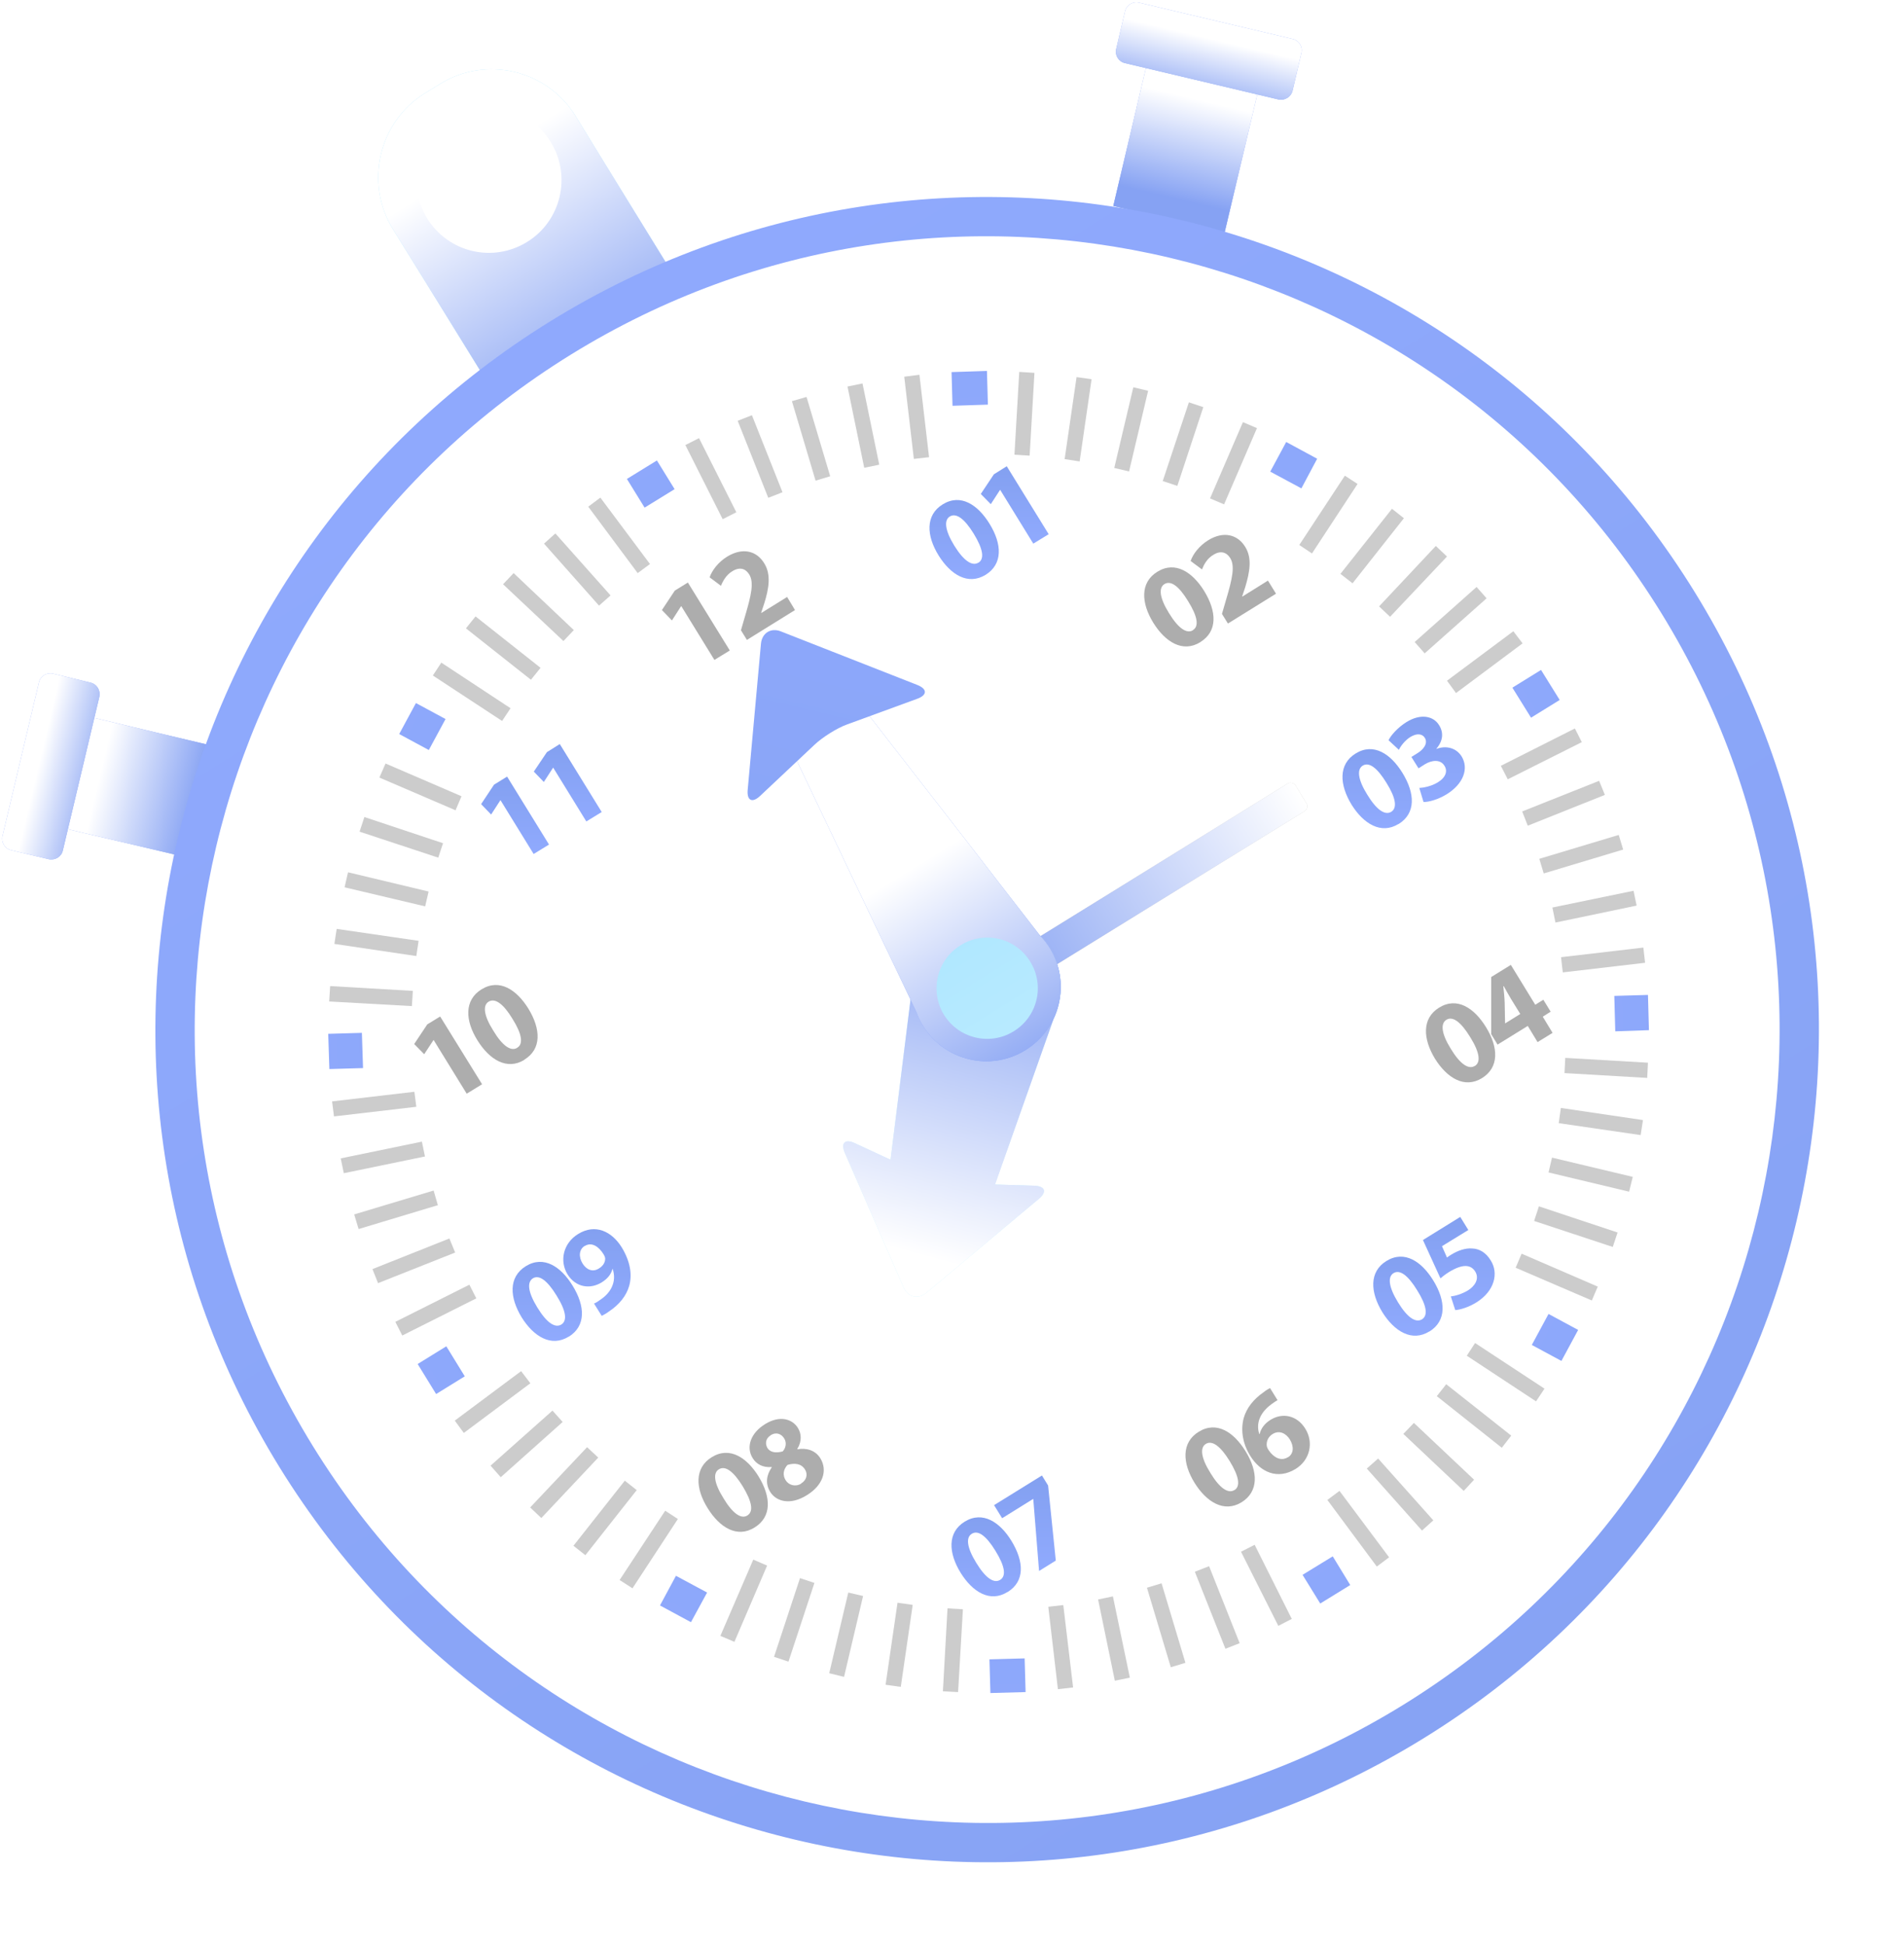 <svg width="230" height="235" viewBox="0 0 230 235" fill="none" xmlns="http://www.w3.org/2000/svg">
<path d="M81.305 33.113C84.744 38.695 83.001 46.068 77.449 49.511L75.59 50.65C70.037 54.093 62.673 52.348 59.234 46.766L47.455 27.67C44.017 22.088 45.759 14.715 51.312 11.273L53.17 10.133C58.723 6.691 66.088 8.435 69.526 14.017L81.305 33.113Z" fill="url(#paint0_linear_200_2)"/>
<path style="mix-blend-mode:multiply" d="M81.305 33.113C84.744 38.695 83.001 46.068 77.449 49.511L75.59 50.65C70.037 54.093 62.673 52.348 59.234 46.766L47.455 27.67C44.017 22.088 45.759 14.715 51.312 11.273L53.17 10.133C58.723 6.691 66.088 8.435 69.526 14.017L81.305 33.113Z" fill="url(#paint1_linear_200_2)"/>
<path d="M63.672 29.229C59.536 31.787 54.146 30.508 51.591 26.368C49.058 22.251 50.336 16.832 54.448 14.296C58.584 11.738 63.974 13.017 66.529 17.157C69.062 21.274 67.784 26.693 63.672 29.229Z" fill="white"/>
<path d="M28.033 90.655L24.85 104.122L6.403 99.749L9.586 86.306L28.033 90.655Z" fill="url(#paint2_linear_200_2)"/>
<path style="mix-blend-mode:multiply" d="M28.033 90.655L24.85 104.122L6.403 99.749L9.586 86.306L28.033 90.655Z" fill="url(#paint3_linear_200_2)"/>
<path d="M10.957 82.468C11.7 82.654 12.165 83.398 12.002 84.166L7.588 102.75C7.425 103.494 6.659 103.959 5.892 103.797L1.338 102.703C0.595 102.541 0.13 101.773 0.293 101.029L4.707 82.422C4.87 81.677 5.636 81.212 6.38 81.375L10.957 82.468Z" fill="url(#paint4_linear_200_2)"/>
<path style="mix-blend-mode:multiply" d="M10.957 82.468C11.7 82.654 12.165 83.398 12.002 84.166L7.588 102.75C7.425 103.494 6.659 103.959 5.892 103.797L1.338 102.703C0.595 102.541 0.13 101.773 0.293 101.029L4.707 82.422C4.87 81.677 5.636 81.212 6.38 81.375L10.957 82.468Z" fill="url(#paint5_linear_200_2)"/>
<path d="M147.937 28.066L134.485 24.879L138.853 6.412L152.304 9.598L147.937 28.066Z" fill="url(#paint6_linear_200_2)"/>
<path style="mix-blend-mode:multiply" d="M147.937 28.066L134.485 24.879L138.853 6.412L152.304 9.598L147.937 28.066Z" fill="url(#paint7_linear_200_2)"/>
<path d="M156.138 10.97C155.952 11.715 155.185 12.18 154.442 12.017L135.879 7.621C135.112 7.435 134.648 6.667 134.833 5.923L135.902 1.364C136.088 0.597 136.855 0.132 137.598 0.318L156.161 4.714C156.904 4.877 157.392 5.644 157.206 6.388L156.138 10.97Z" fill="url(#paint8_linear_200_2)"/>
<path style="mix-blend-mode:multiply" d="M156.138 10.97C155.952 11.715 155.185 12.18 154.442 12.017L135.879 7.621C135.112 7.435 134.648 6.667 134.833 5.923L135.902 1.364C136.088 0.597 136.855 0.132 137.598 0.318L156.161 4.714C156.904 4.877 157.392 5.644 157.206 6.388L156.138 10.97Z" fill="url(#paint9_linear_200_2)"/>
<g filter="url(#filter0_d_200_2)">
<path d="M172.006 204.973C124.797 234.14 62.905 219.486 33.748 172.224C4.614 124.939 19.274 62.977 66.483 33.811C113.692 4.621 175.607 19.297 204.74 66.559C233.874 113.821 219.238 175.806 172.006 204.973Z" fill="url(#paint10_linear_200_2)"/>
<path style="mix-blend-mode:multiply" d="M169.52 200.949C124.565 228.72 65.577 214.765 37.791 169.689C10.027 124.66 24.014 65.606 68.969 37.834C113.947 10.04 172.912 24.019 200.675 69.048C228.461 114.124 214.521 173.155 169.52 200.949V200.949Z" fill="url(#paint11_radial_200_2)"/>
<path d="M163.688 191.483C123.96 216.044 71.803 203.694 47.246 163.875C22.712 124.055 35.049 71.862 74.8 47.301C114.574 22.716 166.685 35.067 191.242 74.886C215.799 114.728 203.463 166.921 163.688 191.483V191.483Z" fill="white"/>
<path d="M81.491 54.093L77.867 56.325L75.729 52.86L79.354 50.627L81.491 54.093Z" fill="url(#paint12_linear_200_2)"/>
<path d="M163.108 186.482L159.483 188.715L157.346 185.249L160.993 183.017L163.108 186.482Z" fill="url(#paint13_linear_200_2)"/>
<path d="M53.821 81.864L51.8 85.608L48.222 83.678L50.243 79.933L53.821 81.864Z" fill="url(#paint14_linear_200_2)"/>
<path d="M190.638 155.664L188.617 159.409L185.039 157.478L187.06 153.734L190.638 155.664Z" fill="url(#paint15_linear_200_2)"/>
<path d="M43.715 119.776L43.854 124.032L39.788 124.148L39.649 119.892L43.715 119.776Z" fill="url(#paint16_linear_200_2)"/>
<path d="M199.072 115.194L199.188 119.45L195.122 119.59L195.006 115.31L199.072 115.194Z" fill="url(#paint17_linear_200_2)"/>
<path d="M53.914 157.641L56.144 161.269L52.682 163.409L50.452 159.781L53.914 157.641Z" fill="url(#paint18_linear_200_2)"/>
<path d="M186.154 75.933L188.408 79.561L184.946 81.701L182.693 78.073L186.154 75.933Z" fill="url(#paint19_linear_200_2)"/>
<path d="M81.654 185.366L85.417 187.389L83.466 190.971L79.725 188.948L81.654 185.366Z" fill="url(#paint20_linear_200_2)"/>
<path d="M155.371 48.394L159.111 50.418L157.206 53.999L153.443 51.976L155.371 48.394Z" fill="url(#paint21_linear_200_2)"/>
<path d="M119.523 195.46L123.774 195.344L123.891 199.414L119.639 199.53L119.523 195.46Z" fill="url(#paint22_linear_200_2)"/>
<path d="M114.946 39.951L119.221 39.812L119.337 43.882L115.062 44.021L114.946 39.951Z" fill="url(#paint23_linear_200_2)"/>
<path d="M78.517 63.14L77.03 64.234L71.06 56.209L72.523 55.116L78.517 63.14Z" fill="#CCCCCC"/>
<path d="M167.801 183.133L166.314 184.249L160.343 176.202L161.807 175.109L167.801 183.133Z" fill="#CCCCCC"/>
<path d="M73.755 66.931L72.361 68.164L65.716 60.675L67.087 59.442L73.755 66.931Z" fill="#CCCCCC"/>
<path d="M173.144 178.667L171.773 179.9L165.106 172.411L166.476 171.201L173.144 178.667Z" fill="#CCCCCC"/>
<path d="M69.317 71.118L68.063 72.444L60.768 65.582L62.045 64.233L69.317 71.118Z" fill="#CCCCCC"/>
<path d="M178.069 173.76L176.815 175.109L169.52 168.224L170.798 166.898L178.069 173.76Z" fill="#CCCCCC"/>
<path d="M65.298 75.677L64.136 77.119L56.284 70.909L57.445 69.467L65.298 75.677Z" fill="#CCCCCC"/>
<path d="M182.553 168.433L181.415 169.899L173.562 163.665L174.701 162.223L182.553 168.433Z" fill="#CCCCCC"/>
<path d="M61.674 80.561L60.651 82.096L52.288 76.607L53.31 75.049L61.674 80.561Z" fill="#CCCCCC"/>
<path d="M186.573 162.758L185.55 164.293L177.187 158.781L178.186 157.246L186.573 162.758Z" fill="#CCCCCC"/>
<path d="M55.749 91.191L55.029 92.888L45.829 88.934L46.572 87.237L55.749 91.191Z" fill="#CCCCCC"/>
<path d="M193.008 150.431L192.288 152.106L183.088 148.151L183.808 146.454L193.008 150.431Z" fill="#CCCCCC"/>
<path d="M53.519 96.866L52.938 98.61L43.436 95.47L44.017 93.703L53.519 96.866Z" fill="#CCCCCC"/>
<path d="M195.401 143.895L194.82 145.64L185.318 142.5L185.899 140.732L195.401 143.895Z" fill="#CCCCCC"/>
<path d="M51.776 102.704L51.358 104.495L41.624 102.192L42.042 100.378L51.776 102.704Z" fill="#CCCCCC"/>
<path d="M197.236 137.174L196.795 138.964L187.06 136.639L187.479 134.848L197.236 137.174Z" fill="#CCCCCC"/>
<path d="M50.568 108.658L50.29 110.496L40.392 109.03L40.671 107.216L50.568 108.658Z" fill="#CCCCCC"/>
<path d="M198.468 130.312L198.189 132.126L188.292 130.684L188.547 128.847L198.468 130.312Z" fill="#CCCCCC"/>
<path d="M49.871 114.705L49.755 116.543L39.765 115.984L39.881 114.124L49.871 114.705Z" fill="#CCCCCC"/>
<path d="M199.071 123.381L198.979 125.218L188.989 124.637L189.081 122.799L199.071 123.381Z" fill="#CCCCCC"/>
<path d="M50.057 126.893L50.29 128.707L40.346 129.87L40.114 128.056L50.057 126.893Z" fill="#CCCCCC"/>
<path d="M198.514 109.472L198.723 111.309L188.78 112.472L188.571 110.635L198.514 109.472Z" fill="#CCCCCC"/>
<path d="M50.963 132.917L51.335 134.708L41.531 136.731L41.159 134.941L50.963 132.917Z" fill="#CCCCCC"/>
<path d="M197.329 102.611L197.701 104.402L187.897 106.448L187.525 104.634L197.329 102.611Z" fill="#CCCCCC"/>
<path d="M52.381 138.825L52.892 140.592L43.32 143.476L42.785 141.709L52.381 138.825Z" fill="#CCCCCC"/>
<path d="M195.54 95.865L196.075 97.633L186.48 100.517L185.945 98.75L195.54 95.865Z" fill="#CCCCCC"/>
<path d="M54.286 144.616L54.983 146.314L45.666 150.012L44.993 148.314L54.286 144.616Z" fill="#CCCCCC"/>
<path d="M193.171 89.33L193.867 91.028L184.551 94.749L183.877 93.028L193.171 89.33Z" fill="#CCCCCC"/>
<path d="M56.702 150.198L57.538 151.85L48.594 156.339L47.757 154.687L56.702 150.198Z" fill="#CCCCCC"/>
<path d="M190.243 83.003L191.08 84.655L182.135 89.144L181.299 87.516L190.243 83.003Z" fill="#CCCCCC"/>
<path d="M62.951 160.642L64.067 162.107L56.028 168.108L54.936 166.619L62.951 160.642Z" fill="#CCCCCC"/>
<path d="M182.809 71.258L183.924 72.723L175.885 78.724L174.793 77.235L182.809 71.258Z" fill="#CCCCCC"/>
<path d="M66.738 165.409L67.969 166.782L60.489 173.457L59.257 172.061L66.738 165.409Z" fill="#CCCCCC"/>
<path d="M178.371 65.908L179.579 67.28L172.098 73.932L170.89 72.56L178.371 65.908Z" fill="#CCCCCC"/>
<path d="M70.92 169.829L72.268 171.085L65.391 178.388L64.043 177.109L70.92 169.829Z" fill="#CCCCCC"/>
<path d="M173.446 60.954L174.793 62.233L167.917 69.513L166.592 68.257L173.446 60.954Z" fill="#CCCCCC"/>
<path d="M75.474 173.876L76.914 175.015L70.711 182.877L69.271 181.737L75.474 173.876Z" fill="#CCCCCC"/>
<path d="M168.149 56.465L169.589 57.605L163.386 65.466L161.922 64.326L168.149 56.465Z" fill="#CCCCCC"/>
<path d="M80.353 177.504L81.886 178.504L76.403 186.877L74.847 185.877L80.353 177.504Z" fill="#CCCCCC"/>
<path d="M162.457 52.464L163.99 53.465L158.484 61.861L156.951 60.838L162.457 52.464Z" fill="#CCCCCC"/>
<path d="M90.993 183.412L92.666 184.133L88.716 193.344L87.02 192.623L90.993 183.412Z" fill="#CCCCCC"/>
<path d="M150.144 45.998L151.84 46.72L147.867 55.93L146.171 55.209L150.144 45.998Z" fill="#CCCCCC"/>
<path d="M96.639 185.645L98.381 186.226L95.245 195.739L93.502 195.158L96.639 185.645Z" fill="#CCCCCC"/>
<path d="M143.615 43.603L145.358 44.184L142.221 53.697L140.456 53.116L143.615 43.603Z" fill="#CCCCCC"/>
<path d="M102.47 187.389L104.259 187.808L101.959 197.577L100.17 197.135L102.47 187.389Z" fill="#CCCCCC"/>
<path d="M136.901 41.789L138.69 42.207L136.39 51.953L134.601 51.534L136.901 41.789Z" fill="#CCCCCC"/>
<path d="M108.418 188.622L110.253 188.878L108.813 198.786L106.977 198.53L108.418 188.622Z" fill="#CCCCCC"/>
<path d="M130.047 40.556L131.86 40.812L130.419 50.743L128.607 50.464L130.047 40.556Z" fill="#CCCCCC"/>
<path d="M114.458 189.297L116.317 189.413L115.736 199.414L113.901 199.321L114.458 189.297Z" fill="#CCCCCC"/>
<path d="M123.124 39.928L124.959 40.044L124.379 50.046L122.543 49.929L123.124 39.928Z" fill="#CCCCCC"/>
<path d="M126.632 189.11L128.444 188.901L129.629 198.856L127.794 199.065L126.632 189.11Z" fill="#CCCCCC"/>
<path d="M109.231 40.509L111.066 40.277L112.228 50.232L110.392 50.441L109.231 40.509Z" fill="#CCCCCC"/>
<path d="M132.649 188.227L134.438 187.854L136.483 197.67L134.67 198.042L132.649 188.227Z" fill="#CCCCCC"/>
<path d="M102.377 41.696L104.189 41.324L106.211 51.139L104.398 51.511L102.377 41.696Z" fill="#CCCCCC"/>
<path d="M138.55 186.808L140.316 186.273L143.197 195.879L141.431 196.414L138.55 186.808Z" fill="#CCCCCC"/>
<path d="M95.663 43.463L97.429 42.952L100.286 52.534L98.52 53.069L95.663 43.463Z" fill="#CCCCCC"/>
<path d="M144.335 184.877L146.055 184.203L149.749 193.506L148.029 194.181L144.335 184.877Z" fill="#CCCCCC"/>
<path d="M89.111 45.836L90.831 45.161L94.525 54.465L92.805 55.139L89.111 45.836Z" fill="#CCCCCC"/>
<path d="M149.911 182.458L151.561 181.621L156.045 190.576L154.418 191.413L149.911 182.458Z" fill="#CCCCCC"/>
<path d="M82.792 48.766L84.441 47.929L88.949 56.884L87.299 57.721L82.792 48.766Z" fill="#CCCCCC"/>
<path fill-rule="evenodd" clip-rule="evenodd" d="M172.656 155.85C170.542 157.153 168.428 155.827 166.987 153.524C165.524 151.129 165.361 148.64 167.475 147.337C169.659 145.988 171.727 147.407 173.121 149.663C174.677 152.175 174.747 154.571 172.679 155.85H172.656ZM171.773 154.385C172.517 153.92 172.354 152.733 171.192 150.873C170.077 149.059 169.101 148.338 168.335 148.803C167.615 149.245 167.731 150.454 168.869 152.315C170.031 154.222 171.03 154.827 171.773 154.385Z" fill="url(#paint24_linear_200_2)"/>
<path d="M177.372 143.593L174.189 145.547L174.793 146.919C174.956 146.803 175.095 146.686 175.305 146.57C176.094 146.082 177 145.756 177.837 145.826C178.696 145.849 179.51 146.314 180.09 147.291C181.043 148.803 180.555 150.966 178.348 152.338C177.372 152.943 176.396 153.222 175.792 153.269L175.258 151.617C175.723 151.571 176.606 151.338 177.349 150.873C178.139 150.384 178.743 149.501 178.209 148.617C177.674 147.756 176.698 147.663 175.049 148.663C174.608 148.942 174.306 149.175 174.003 149.431L171.889 144.802L176.396 142.011L177.372 143.593Z" fill="url(#paint25_linear_200_2)"/>
<path fill-rule="evenodd" clip-rule="evenodd" d="M121.707 187.32C119.592 188.645 117.478 187.32 116.038 184.994C114.574 182.621 114.412 180.133 116.526 178.83C118.71 177.481 120.801 178.9 122.171 181.133C123.728 183.668 123.798 186.04 121.73 187.32H121.707ZM120.824 185.854C121.567 185.389 121.405 184.226 120.243 182.342C119.128 180.528 118.152 179.807 117.385 180.295C116.665 180.737 116.781 181.923 117.92 183.784C119.081 185.691 120.08 186.319 120.824 185.854V185.854Z" fill="url(#paint26_linear_200_2)"/>
<path d="M125.865 173.248L126.609 174.457L127.538 183.528L125.517 184.784L124.82 176.109L124.797 176.085L121.056 178.411L120.08 176.83L125.865 173.248Z" fill="url(#paint27_linear_200_2)"/>
<path fill-rule="evenodd" clip-rule="evenodd" d="M179.022 125.242C176.908 126.544 174.794 125.218 173.353 122.916C171.89 120.52 171.727 118.031 173.841 116.729C176.025 115.38 178.093 116.799 179.487 119.055C181.043 121.567 181.09 123.962 179.022 125.242ZM178.162 123.776C178.906 123.311 178.743 122.125 177.582 120.264C176.466 118.45 175.491 117.729 174.724 118.194C174.004 118.636 174.097 119.845 175.258 121.706C176.397 123.59 177.419 124.218 178.139 123.776H178.162Z" fill="#ADADAD"/>
<path fill-rule="evenodd" clip-rule="evenodd" d="M185.736 120.892L184.551 118.938L180.904 121.194L180.137 119.938V113.03L182.507 111.565L185.457 116.38L186.433 115.775L187.316 117.217L186.363 117.822L187.548 119.776L185.736 120.892ZM183.645 117.496L182.53 115.682C182.228 115.194 181.949 114.659 181.647 114.124L181.601 114.147C181.67 114.845 181.74 115.449 181.763 116.147L181.81 118.613V118.636L183.645 117.496Z" fill="#ADADAD"/>
<path fill-rule="evenodd" clip-rule="evenodd" d="M91.156 179.528C89.042 180.854 86.928 179.528 85.487 177.202C84 174.829 83.861 172.341 85.975 171.038C88.159 169.689 90.227 171.108 91.621 173.341C93.177 175.876 93.224 178.249 91.156 179.528ZM90.296 178.062C91.04 177.597 90.854 176.434 89.716 174.55C88.6 172.736 87.601 172.015 86.835 172.504C86.115 172.946 86.231 174.132 87.392 175.992C88.531 177.9 89.553 178.528 90.273 178.086L90.296 178.062Z" fill="#ADADAD"/>
<path fill-rule="evenodd" clip-rule="evenodd" d="M92.387 167.061C94.292 165.875 95.779 166.503 96.383 167.503C96.825 168.201 96.871 169.131 96.314 170.038L96.337 170.085C97.313 169.899 98.451 170.131 99.102 171.178C100.008 172.666 99.38 174.457 97.475 175.62C95.408 176.923 93.712 176.341 93.038 175.225C92.434 174.248 92.573 173.201 93.224 172.271V172.224C92.155 172.317 91.365 171.876 90.924 171.154C90.064 169.782 90.738 168.084 92.364 167.084L92.387 167.061ZM96.755 174.225C97.429 173.829 97.615 173.108 97.243 172.527C96.802 171.806 96.012 171.713 95.129 171.969C94.618 172.527 94.525 173.201 94.896 173.806C95.245 174.387 96.035 174.667 96.755 174.248V174.225ZM93.108 168.387C92.457 168.782 92.411 169.433 92.713 169.945C93.061 170.48 93.758 170.55 94.548 170.34C94.92 169.945 95.059 169.294 94.734 168.782C94.432 168.27 93.828 167.945 93.131 168.363L93.108 168.387Z" fill="#ADADAD"/>
<path fill-rule="evenodd" clip-rule="evenodd" d="M168.939 94.54C166.825 95.842 164.71 94.517 163.27 92.214C161.806 89.818 161.644 87.33 163.758 86.027C165.942 84.678 168.009 86.097 169.403 88.353C170.96 90.865 171.03 93.261 168.962 94.54H168.939ZM168.056 93.075C168.799 92.609 168.637 91.423 167.475 89.562C166.36 87.748 165.384 87.027 164.618 87.492C163.897 87.934 164.013 89.144 165.152 90.981C166.313 92.888 167.312 93.516 168.056 93.075Z" fill="url(#paint28_linear_200_2)"/>
<path d="M171.448 90.191C171.913 90.167 172.888 90.004 173.678 89.516C174.677 88.911 174.886 88.12 174.491 87.516C174.004 86.702 172.958 86.818 172.122 87.33L171.355 87.818L170.495 86.446L171.239 85.981C171.889 85.585 172.54 84.841 172.122 84.143C171.82 83.655 171.192 83.538 170.379 84.027C169.705 84.445 169.171 85.166 168.985 85.585L167.731 84.422C168.033 83.817 168.823 82.91 169.891 82.236C171.611 81.166 173.167 81.492 173.841 82.608C174.399 83.492 174.329 84.492 173.516 85.446L173.539 85.469C174.631 85.05 175.885 85.306 176.559 86.376C177.442 87.818 176.815 89.679 174.747 90.958C173.678 91.609 172.61 91.888 171.959 91.888L171.448 90.191Z" fill="url(#paint29_linear_200_2)"/>
<path fill-rule="evenodd" clip-rule="evenodd" d="M68.69 156.478C66.576 157.781 64.462 156.455 63.021 154.152C61.557 151.757 61.395 149.291 63.509 147.966C65.693 146.617 67.761 148.035 69.154 150.291C70.711 152.803 70.781 155.199 68.713 156.478H68.69ZM67.807 155.013C68.55 154.548 68.388 153.362 67.226 151.501C66.111 149.687 65.135 148.966 64.369 149.431C63.648 149.896 63.765 151.082 64.903 152.943C66.065 154.85 67.064 155.455 67.807 155.013Z" fill="url(#paint30_linear_200_2)"/>
<path fill-rule="evenodd" clip-rule="evenodd" d="M71.757 152.478C72.035 152.361 72.245 152.222 72.593 151.966C73.174 151.571 73.662 151.036 73.917 150.454C74.243 149.756 74.243 149.012 74.01 148.291H73.987C73.824 148.919 73.429 149.454 72.686 149.919C71.292 150.78 69.549 150.547 68.55 148.942C67.575 147.338 68.016 145.198 69.828 144.081C71.919 142.779 73.917 143.779 75.102 145.686C76.148 147.407 76.38 148.989 76.008 150.338C75.66 151.547 74.823 152.594 73.569 153.431C73.267 153.664 72.918 153.85 72.686 153.966L71.757 152.478ZM70.618 145.523C69.968 145.919 69.852 146.803 70.386 147.663C70.827 148.361 71.571 148.733 72.337 148.245C72.895 147.919 73.104 147.454 73.104 147.058C73.104 146.896 73.034 146.733 72.895 146.5C72.361 145.64 71.501 144.988 70.641 145.523H70.618Z" fill="url(#paint31_linear_200_2)"/>
<path fill-rule="evenodd" clip-rule="evenodd" d="M144.986 72.583C142.872 73.886 140.758 72.56 139.317 70.234C137.853 67.862 137.691 65.373 139.805 64.07C141.989 62.721 144.057 64.14 145.451 66.373C147.007 68.908 147.077 71.281 145.009 72.56L144.986 72.583ZM144.103 71.118C144.847 70.676 144.684 69.49 143.522 67.629C142.407 65.792 141.431 65.094 140.665 65.559C139.944 66.001 140.061 67.21 141.199 69.048C142.361 70.955 143.36 71.583 144.103 71.141V71.118Z" fill="#ADADAD"/>
<path d="M148.331 70.327L147.611 69.164L148.076 67.559C148.889 64.838 149.191 63.373 148.61 62.419C148.192 61.745 147.472 61.442 146.542 62.047C145.822 62.466 145.427 63.21 145.195 63.791L143.824 62.768C144.126 61.907 144.87 60.931 145.962 60.256C147.82 59.116 149.516 59.581 150.422 61.07C151.282 62.442 150.957 64.14 150.422 65.931L150.051 67.048L150.074 67.071L153.164 65.14L154.14 66.722L148.331 70.327Z" fill="#ADADAD"/>
<path d="M52.38 120.636L52.357 120.659L51.242 122.357L50.034 121.125L51.614 118.752L53.17 117.799L58.235 125.986L56.377 127.125L52.38 120.636Z" fill="#ADADAD"/>
<path fill-rule="evenodd" clip-rule="evenodd" d="M63.346 123.032C61.232 124.334 59.118 123.009 57.678 120.683C56.191 118.31 56.051 115.822 58.165 114.519C60.349 113.17 62.417 114.589 63.811 116.822C65.368 119.357 65.414 121.753 63.346 123.009V123.032ZM62.487 121.566C63.23 121.125 63.068 119.938 61.906 118.078C60.791 116.24 59.792 115.542 59.025 116.008C58.305 116.449 58.421 117.659 59.583 119.496C60.721 121.404 61.743 122.032 62.464 121.59L62.487 121.566Z" fill="#ADADAD"/>
<path fill-rule="evenodd" clip-rule="evenodd" d="M119.058 64.443C116.921 65.745 114.83 64.419 113.39 62.117C111.903 59.721 111.763 57.232 113.878 55.93C116.061 54.581 118.129 56 119.523 58.256C121.08 60.768 121.126 63.163 119.058 64.443ZM118.199 62.977C118.942 62.512 118.756 61.326 117.618 59.465C116.503 57.651 115.504 56.93 114.737 57.395C114.017 57.837 114.133 59.047 115.271 60.907C116.433 62.791 117.455 63.419 118.176 62.977H118.199Z" fill="url(#paint32_linear_200_2)"/>
<path d="M120.824 54.185H120.801L119.686 55.907L118.478 54.674L120.057 52.302L121.614 51.325L126.679 59.535L124.82 60.675L120.824 54.185Z" fill="url(#paint33_linear_200_2)"/>
<path d="M60.466 91.679H60.442L59.327 93.4L58.119 92.144L59.676 89.795L61.256 88.818L66.32 97.028L64.462 98.168L60.466 91.679Z" fill="url(#paint34_linear_200_2)"/>
<path d="M66.831 87.748H66.808L65.693 89.469L64.485 88.213L66.065 85.864L67.621 84.887L72.686 93.098L70.827 94.237L66.831 87.748Z" fill="url(#paint35_linear_200_2)"/>
<path fill-rule="evenodd" clip-rule="evenodd" d="M149.981 176.481C147.867 177.783 145.753 176.458 144.312 174.155C142.825 171.759 142.686 169.271 144.8 167.968C146.984 166.619 149.052 168.038 150.446 170.294C152.002 172.806 152.049 175.202 149.981 176.481ZM149.122 175.015C149.865 174.55 149.679 173.364 148.541 171.503C147.426 169.689 146.427 168.968 145.66 169.433C144.94 169.875 145.056 171.085 146.217 172.945C147.356 174.829 148.378 175.457 149.098 175.015H149.122Z" fill="#ADADAD"/>
<path fill-rule="evenodd" clip-rule="evenodd" d="M154.326 164.154C154.093 164.27 153.884 164.433 153.582 164.642C151.979 165.828 151.77 167.177 152.119 168.247L152.165 168.224C152.328 167.573 152.746 166.968 153.512 166.503C154.883 165.665 156.649 165.921 157.694 167.619C158.693 169.247 158.275 171.364 156.509 172.457C154.302 173.806 152.235 172.829 151.027 170.875C150.074 169.34 149.865 167.712 150.237 166.317C150.585 165.084 151.422 164.037 152.653 163.177C152.978 162.921 153.234 162.781 153.42 162.688L154.326 164.154ZM155.603 171.038C156.277 170.62 156.324 169.736 155.812 168.898C155.348 168.154 154.535 167.735 153.722 168.247C153.187 168.573 152.955 169.154 153.025 169.666C153.048 169.829 153.118 169.992 153.257 170.201C153.838 171.061 154.721 171.573 155.58 171.038H155.603Z" fill="#ADADAD"/>
<path d="M82.304 68.234L82.258 68.257L81.166 69.955L79.958 68.699L81.514 66.35L83.094 65.373L88.159 73.583L86.3 74.723L82.304 68.234Z" fill="#ADADAD"/>
<path d="M90.227 72.304L89.506 71.141L89.971 69.536C90.784 66.815 91.086 65.35 90.505 64.396C90.087 63.722 89.39 63.419 88.438 64.024C87.741 64.443 87.323 65.187 87.09 65.768L85.719 64.745C86.022 63.885 86.765 62.908 87.857 62.233C89.739 61.093 91.412 61.559 92.317 63.047C93.177 64.419 92.875 66.117 92.317 67.908L91.946 69.025L91.969 69.048L95.082 67.118L96.035 68.699L90.227 72.304Z" fill="#ADADAD"/>
</g>
<path d="M156.509 94.888L157.81 97.028C158.02 97.354 157.927 97.796 157.578 98.005L120.29 121.055L118.222 117.705L155.534 94.656C155.859 94.47 156.3 94.563 156.509 94.888V94.888Z" fill="#CCCCCC"/>
<path style="mix-blend-mode:multiply" d="M156.509 94.888L157.81 97.028C158.02 97.354 157.927 97.796 157.578 98.005L120.29 121.055L118.222 117.705L155.534 94.656C155.859 94.47 156.3 94.563 156.509 94.888V94.888Z" fill="url(#paint36_linear_200_2)"/>
<path d="M110.207 119.008C110.207 118.403 110.3 117.798 110.439 117.194C111.577 112.356 116.41 109.379 121.242 110.518C126.051 111.658 129.048 116.496 127.887 121.334C127.747 121.938 127.546 122.512 127.283 123.055L118.083 149.035L106.792 146.36L110.207 119.008Z" fill="url(#paint37_linear_200_2)"/>
<path d="M111.415 141.895C112.6 142.453 114.644 142.941 115.945 142.964L124.936 143.244C126.261 143.29 126.493 143.988 125.494 144.825L111.903 156.176C110.904 157.013 109.649 156.71 109.138 155.501L102.052 139.266C101.541 138.08 102.075 137.545 103.26 138.103L111.415 141.895Z" fill="url(#paint38_linear_200_2)"/>
<path style="mix-blend-mode:multiply" d="M127.887 121.334C127.747 121.938 127.546 122.512 127.283 123.055L120.197 143.104L124.936 143.244C126.261 143.29 126.493 143.988 125.494 144.825L111.903 156.176C110.904 157.013 109.649 156.711 109.138 155.501L102.052 139.266C101.541 138.08 102.075 137.545 103.26 138.103L107.581 140.104L110.207 119.008C110.207 118.403 110.3 117.798 110.439 117.194C111.577 112.356 116.41 109.379 121.242 110.518C126.051 111.658 129.048 116.496 127.887 121.334V121.334Z" fill="url(#paint39_linear_200_2)"/>
<path d="M126.795 114.519C129.397 118.729 128.073 124.264 123.867 126.869C119.639 129.474 114.133 128.172 111.508 123.939C111.182 123.412 110.919 122.861 110.718 122.287L94.92 89.097L103.121 84.05L125.656 113.054C126.075 113.496 126.47 113.984 126.795 114.519V114.519Z" fill="url(#paint40_linear_200_2)"/>
<path style="mix-blend-mode:multiply" d="M126.795 114.519C129.397 118.729 128.073 124.264 123.867 126.869C119.639 129.474 114.133 128.172 111.508 123.939C111.182 123.412 110.919 122.861 110.718 122.287L94.92 89.097L103.121 84.05L125.656 113.054C126.075 113.496 126.47 113.984 126.795 114.519V114.519Z" fill="url(#paint41_linear_200_2)"/>
<path d="M122.45 124.59C119.593 126.358 115.829 125.474 114.04 122.613C112.274 119.729 113.157 115.961 116.038 114.193C118.919 112.402 122.683 113.286 124.448 116.17C126.237 119.054 125.331 122.822 122.45 124.59Z" fill="url(#paint42_linear_200_2)"/>
<path d="M102.331 87.515C101.099 87.957 99.334 89.074 98.381 89.981L91.829 96.144C90.877 97.052 90.203 96.726 90.319 95.423L91.922 77.77C92.039 76.467 93.131 75.793 94.339 76.281L110.811 82.747C112.042 83.236 112.019 83.98 110.787 84.422L102.331 87.515Z" fill="url(#paint43_linear_200_2)"/>
<defs>
<filter id="filter0_d_200_2" x="8.769" y="13.798" width="220.956" height="221.177" filterUnits="userSpaceOnUse" color-interpolation-filters="sRGB">
<feFlood flood-opacity="0" result="BackgroundImageFix"/>
<feColorMatrix in="SourceAlpha" type="matrix" values="0 0 0 0 0 0 0 0 0 0 0 0 0 0 0 0 0 0 127 0" result="hardAlpha"/>
<feOffset dy="5"/>
<feGaussianBlur stdDeviation="5"/>
<feComposite in2="hardAlpha" operator="out"/>
<feColorMatrix type="matrix" values="0 0 0 0 0 0 0 0 0 0 0 0 0 0 0 0 0 0 0.25 0"/>
<feBlend mode="normal" in2="BackgroundImageFix" result="effect1_dropShadow_200_2"/>
<feBlend mode="normal" in="SourceGraphic" in2="effect1_dropShadow_200_2" result="shape"/>
</filter>
<linearGradient id="paint0_linear_200_2" x1="58.235" y1="-3.055" x2="104.939" y2="72.559" gradientUnits="userSpaceOnUse">
<stop stop-color="#A6E3FF"/>
<stop offset="1" stop-color="#CCF3FE"/>
</linearGradient>
<linearGradient id="paint1_linear_200_2" x1="63.788" y1="53.069" x2="47.08" y2="26.013" gradientUnits="userSpaceOnUse">
<stop stop-color="#86A2F3"/>
<stop offset="1" stop-color="white"/>
</linearGradient>
<linearGradient id="paint2_linear_200_2" x1="1.78" y1="83.957" x2="41.28" y2="93.31" gradientUnits="userSpaceOnUse">
<stop stop-color="#90AAFE"/>
<stop offset="1" stop-color="#83A0F0"/>
</linearGradient>
<linearGradient id="paint3_linear_200_2" x1="22.225" y1="103.983" x2="10.282" y2="101.151" gradientUnits="userSpaceOnUse">
<stop stop-color="#86A2F3"/>
<stop offset="1" stop-color="white"/>
</linearGradient>
<linearGradient id="paint4_linear_200_2" x1="0.897" y1="79.793" x2="51.829" y2="91.839" gradientUnits="userSpaceOnUse">
<stop stop-color="#90AAFE"/>
<stop offset="1" stop-color="#83A0F0"/>
</linearGradient>
<linearGradient id="paint5_linear_200_2" x1="10.051" y1="105.099" x2="2.104" y2="103.219" gradientUnits="userSpaceOnUse">
<stop stop-color="#86A2F3"/>
<stop offset="1" stop-color="white"/>
</linearGradient>
<linearGradient id="paint6_linear_200_2" x1="154.628" y1="1.783" x2="145.268" y2="41.319" gradientUnits="userSpaceOnUse">
<stop stop-color="#90AAFE"/>
<stop offset="1" stop-color="#83A0F0"/>
</linearGradient>
<linearGradient id="paint7_linear_200_2" x1="134.624" y1="22.274" x2="137.465" y2="10.297" gradientUnits="userSpaceOnUse">
<stop stop-color="#86A2F3"/>
<stop offset="1" stop-color="white"/>
</linearGradient>
<linearGradient id="paint8_linear_200_2" x1="158.786" y1="0.899" x2="146.703" y2="51.877" gradientUnits="userSpaceOnUse">
<stop stop-color="#90AAFE"/>
<stop offset="1" stop-color="#83A0F0"/>
</linearGradient>
<linearGradient id="paint9_linear_200_2" x1="133.509" y1="10.087" x2="135.395" y2="2.11" gradientUnits="userSpaceOnUse">
<stop stop-color="#86A2F3"/>
<stop offset="1" stop-color="white"/>
</linearGradient>
<linearGradient id="paint10_linear_200_2" x1="129.048" y1="-33.338" x2="299.739" y2="242.945" gradientUnits="userSpaceOnUse">
<stop stop-color="#90AAFE"/>
<stop offset="1" stop-color="#83A0F0"/>
</linearGradient>
<radialGradient id="paint11_radial_200_2" cx="0" cy="0" r="1" gradientUnits="userSpaceOnUse" gradientTransform="translate(119.244 119.38) scale(83.893 83.988)">
<stop stop-color="#86A2F3"/>
<stop offset="1" stop-color="white"/>
</radialGradient>
<linearGradient id="paint12_linear_200_2" x1="75.404" y1="43.324" x2="100.722" y2="84.28" gradientUnits="userSpaceOnUse">
<stop stop-color="#90AAFE"/>
<stop offset="1" stop-color="#83A0F0"/>
</linearGradient>
<linearGradient id="paint13_linear_200_2" x1="157.021" y1="175.713" x2="182.339" y2="216.693" gradientUnits="userSpaceOnUse">
<stop stop-color="#90AAFE"/>
<stop offset="1" stop-color="#83A0F0"/>
</linearGradient>
<linearGradient id="paint14_linear_200_2" x1="43.157" y1="75.584" x2="85.555" y2="98.384" gradientUnits="userSpaceOnUse">
<stop stop-color="#90AAFE"/>
<stop offset="1" stop-color="#83A0F0"/>
</linearGradient>
<linearGradient id="paint15_linear_200_2" x1="179.998" y1="149.384" x2="222.349" y2="172.185" gradientUnits="userSpaceOnUse">
<stop stop-color="#90AAFE"/>
<stop offset="1" stop-color="#83A0F0"/>
</linearGradient>
<linearGradient id="paint16_linear_200_2" x1="31.355" y1="119.659" x2="79.47" y2="118.244" gradientUnits="userSpaceOnUse">
<stop stop-color="#90AAFE"/>
<stop offset="1" stop-color="#83A0F0"/>
</linearGradient>
<linearGradient id="paint17_linear_200_2" x1="186.712" y1="115.101" x2="234.78" y2="113.685" gradientUnits="userSpaceOnUse">
<stop stop-color="#90AAFE"/>
<stop offset="1" stop-color="#83A0F0"/>
</linearGradient>
<linearGradient id="paint18_linear_200_2" x1="43.157" y1="163.735" x2="84.142" y2="138.494" gradientUnits="userSpaceOnUse">
<stop stop-color="#90AAFE"/>
<stop offset="1" stop-color="#83A0F0"/>
</linearGradient>
<linearGradient id="paint19_linear_200_2" x1="175.421" y1="82.026" x2="216.359" y2="56.785" gradientUnits="userSpaceOnUse">
<stop stop-color="#90AAFE"/>
<stop offset="1" stop-color="#83A0F0"/>
</linearGradient>
<linearGradient id="paint20_linear_200_2" x1="75.381" y1="196.018" x2="98.259" y2="153.616" gradientUnits="userSpaceOnUse">
<stop stop-color="#90AAFE"/>
<stop offset="1" stop-color="#83A0F0"/>
</linearGradient>
<linearGradient id="paint21_linear_200_2" x1="149.098" y1="59.047" x2="171.952" y2="16.691" gradientUnits="userSpaceOnUse">
<stop stop-color="#90AAFE"/>
<stop offset="1" stop-color="#83A0F0"/>
</linearGradient>
<linearGradient id="paint22_linear_200_2" x1="119.407" y1="207.834" x2="117.986" y2="159.688" gradientUnits="userSpaceOnUse">
<stop stop-color="#90AAFE"/>
<stop offset="1" stop-color="#83A0F0"/>
</linearGradient>
<linearGradient id="paint23_linear_200_2" x1="114.853" y1="52.301" x2="113.433" y2="4.179" gradientUnits="userSpaceOnUse">
<stop stop-color="#90AAFE"/>
<stop offset="1" stop-color="#83A0F0"/>
</linearGradient>
<linearGradient id="paint24_linear_200_2" x1="170.077" y1="156.362" x2="170.077" y2="146.826" gradientUnits="userSpaceOnUse">
<stop stop-color="#90AAFE"/>
<stop offset="1" stop-color="#83A0F0"/>
</linearGradient>
<linearGradient id="paint25_linear_200_2" x1="176.234" y1="153.269" x2="176.234" y2="142.011" gradientUnits="userSpaceOnUse">
<stop stop-color="#90AAFE"/>
<stop offset="1" stop-color="#83A0F0"/>
</linearGradient>
<linearGradient id="paint26_linear_200_2" x1="119.128" y1="187.854" x2="119.128" y2="178.295" gradientUnits="userSpaceOnUse">
<stop stop-color="#90AAFE"/>
<stop offset="1" stop-color="#83A0F0"/>
</linearGradient>
<linearGradient id="paint27_linear_200_2" x1="123.798" y1="184.784" x2="123.798" y2="173.248" gradientUnits="userSpaceOnUse">
<stop stop-color="#90AAFE"/>
<stop offset="1" stop-color="#83A0F0"/>
</linearGradient>
<linearGradient id="paint28_linear_200_2" x1="166.36" y1="95.052" x2="166.36" y2="85.492" gradientUnits="userSpaceOnUse">
<stop stop-color="#90AAFE"/>
<stop offset="1" stop-color="#83A0F0"/>
</linearGradient>
<linearGradient id="paint29_linear_200_2" x1="172.331" y1="91.888" x2="172.331" y2="81.585" gradientUnits="userSpaceOnUse">
<stop stop-color="#90AAFE"/>
<stop offset="1" stop-color="#83A0F0"/>
</linearGradient>
<linearGradient id="paint30_linear_200_2" x1="66.111" y1="156.99" x2="66.111" y2="147.454" gradientUnits="userSpaceOnUse">
<stop stop-color="#90AAFE"/>
<stop offset="1" stop-color="#83A0F0"/>
</linearGradient>
<linearGradient id="paint31_linear_200_2" x1="72.105" y1="153.966" x2="72.105" y2="143.5" gradientUnits="userSpaceOnUse">
<stop stop-color="#90AAFE"/>
<stop offset="1" stop-color="#83A0F0"/>
</linearGradient>
<linearGradient id="paint32_linear_200_2" x1="116.456" y1="64.954" x2="116.456" y2="55.418" gradientUnits="userSpaceOnUse">
<stop stop-color="#90AAFE"/>
<stop offset="1" stop-color="#83A0F0"/>
</linearGradient>
<linearGradient id="paint33_linear_200_2" x1="122.59" y1="60.675" x2="122.59" y2="51.325" gradientUnits="userSpaceOnUse">
<stop stop-color="#90AAFE"/>
<stop offset="1" stop-color="#83A0F0"/>
</linearGradient>
<linearGradient id="paint34_linear_200_2" x1="62.231" y1="98.168" x2="62.231" y2="88.818" gradientUnits="userSpaceOnUse">
<stop stop-color="#90AAFE"/>
<stop offset="1" stop-color="#83A0F0"/>
</linearGradient>
<linearGradient id="paint35_linear_200_2" x1="68.597" y1="94.237" x2="68.597" y2="84.887" gradientUnits="userSpaceOnUse">
<stop stop-color="#90AAFE"/>
<stop offset="1" stop-color="#83A0F0"/>
</linearGradient>
<linearGradient id="paint36_linear_200_2" x1="117.966" y1="117.357" x2="155.813" y2="94.019" gradientUnits="userSpaceOnUse">
<stop stop-color="#86A2F3"/>
<stop offset="1" stop-color="white"/>
</linearGradient>
<linearGradient id="paint37_linear_200_2" x1="19.32" y1="174.527" x2="65.027" y2="144.291" gradientUnits="userSpaceOnUse">
<stop stop-color="#A6E3FF"/>
<stop offset="1" stop-color="#CCF3FE"/>
</linearGradient>
<linearGradient id="paint38_linear_200_2" x1="42.205" y1="125.218" x2="96.574" y2="136.265" gradientUnits="userSpaceOnUse">
<stop stop-color="#A6E3FF"/>
<stop offset="1" stop-color="#CCF3FE"/>
</linearGradient>
<linearGradient id="paint39_linear_200_2" x1="134.113" y1="114.565" x2="123.124" y2="154.937" gradientUnits="userSpaceOnUse">
<stop stop-color="#86A2F3"/>
<stop offset="1" stop-color="white"/>
</linearGradient>
<linearGradient id="paint40_linear_200_2" x1="64.136" y1="13.25" x2="213.208" y2="254.527" gradientUnits="userSpaceOnUse">
<stop stop-color="#90AAFE"/>
<stop offset="1" stop-color="#83A0F0"/>
</linearGradient>
<linearGradient id="paint41_linear_200_2" x1="117.92" y1="135.057" x2="102.282" y2="109.767" gradientUnits="userSpaceOnUse">
<stop stop-color="#86A2F3"/>
<stop offset="1" stop-color="white"/>
</linearGradient>
<linearGradient id="paint42_linear_200_2" x1="111.508" y1="95.865" x2="146.251" y2="152.07" gradientUnits="userSpaceOnUse">
<stop stop-color="#A6E3FF"/>
<stop offset="1" stop-color="#CCF3FE"/>
</linearGradient>
<linearGradient id="paint43_linear_200_2" x1="120.87" y1="46.952" x2="92.489" y2="166.674" gradientUnits="userSpaceOnUse">
<stop stop-color="#90AAFE"/>
<stop offset="1" stop-color="#83A0F0"/>
</linearGradient>
</defs>
</svg>
